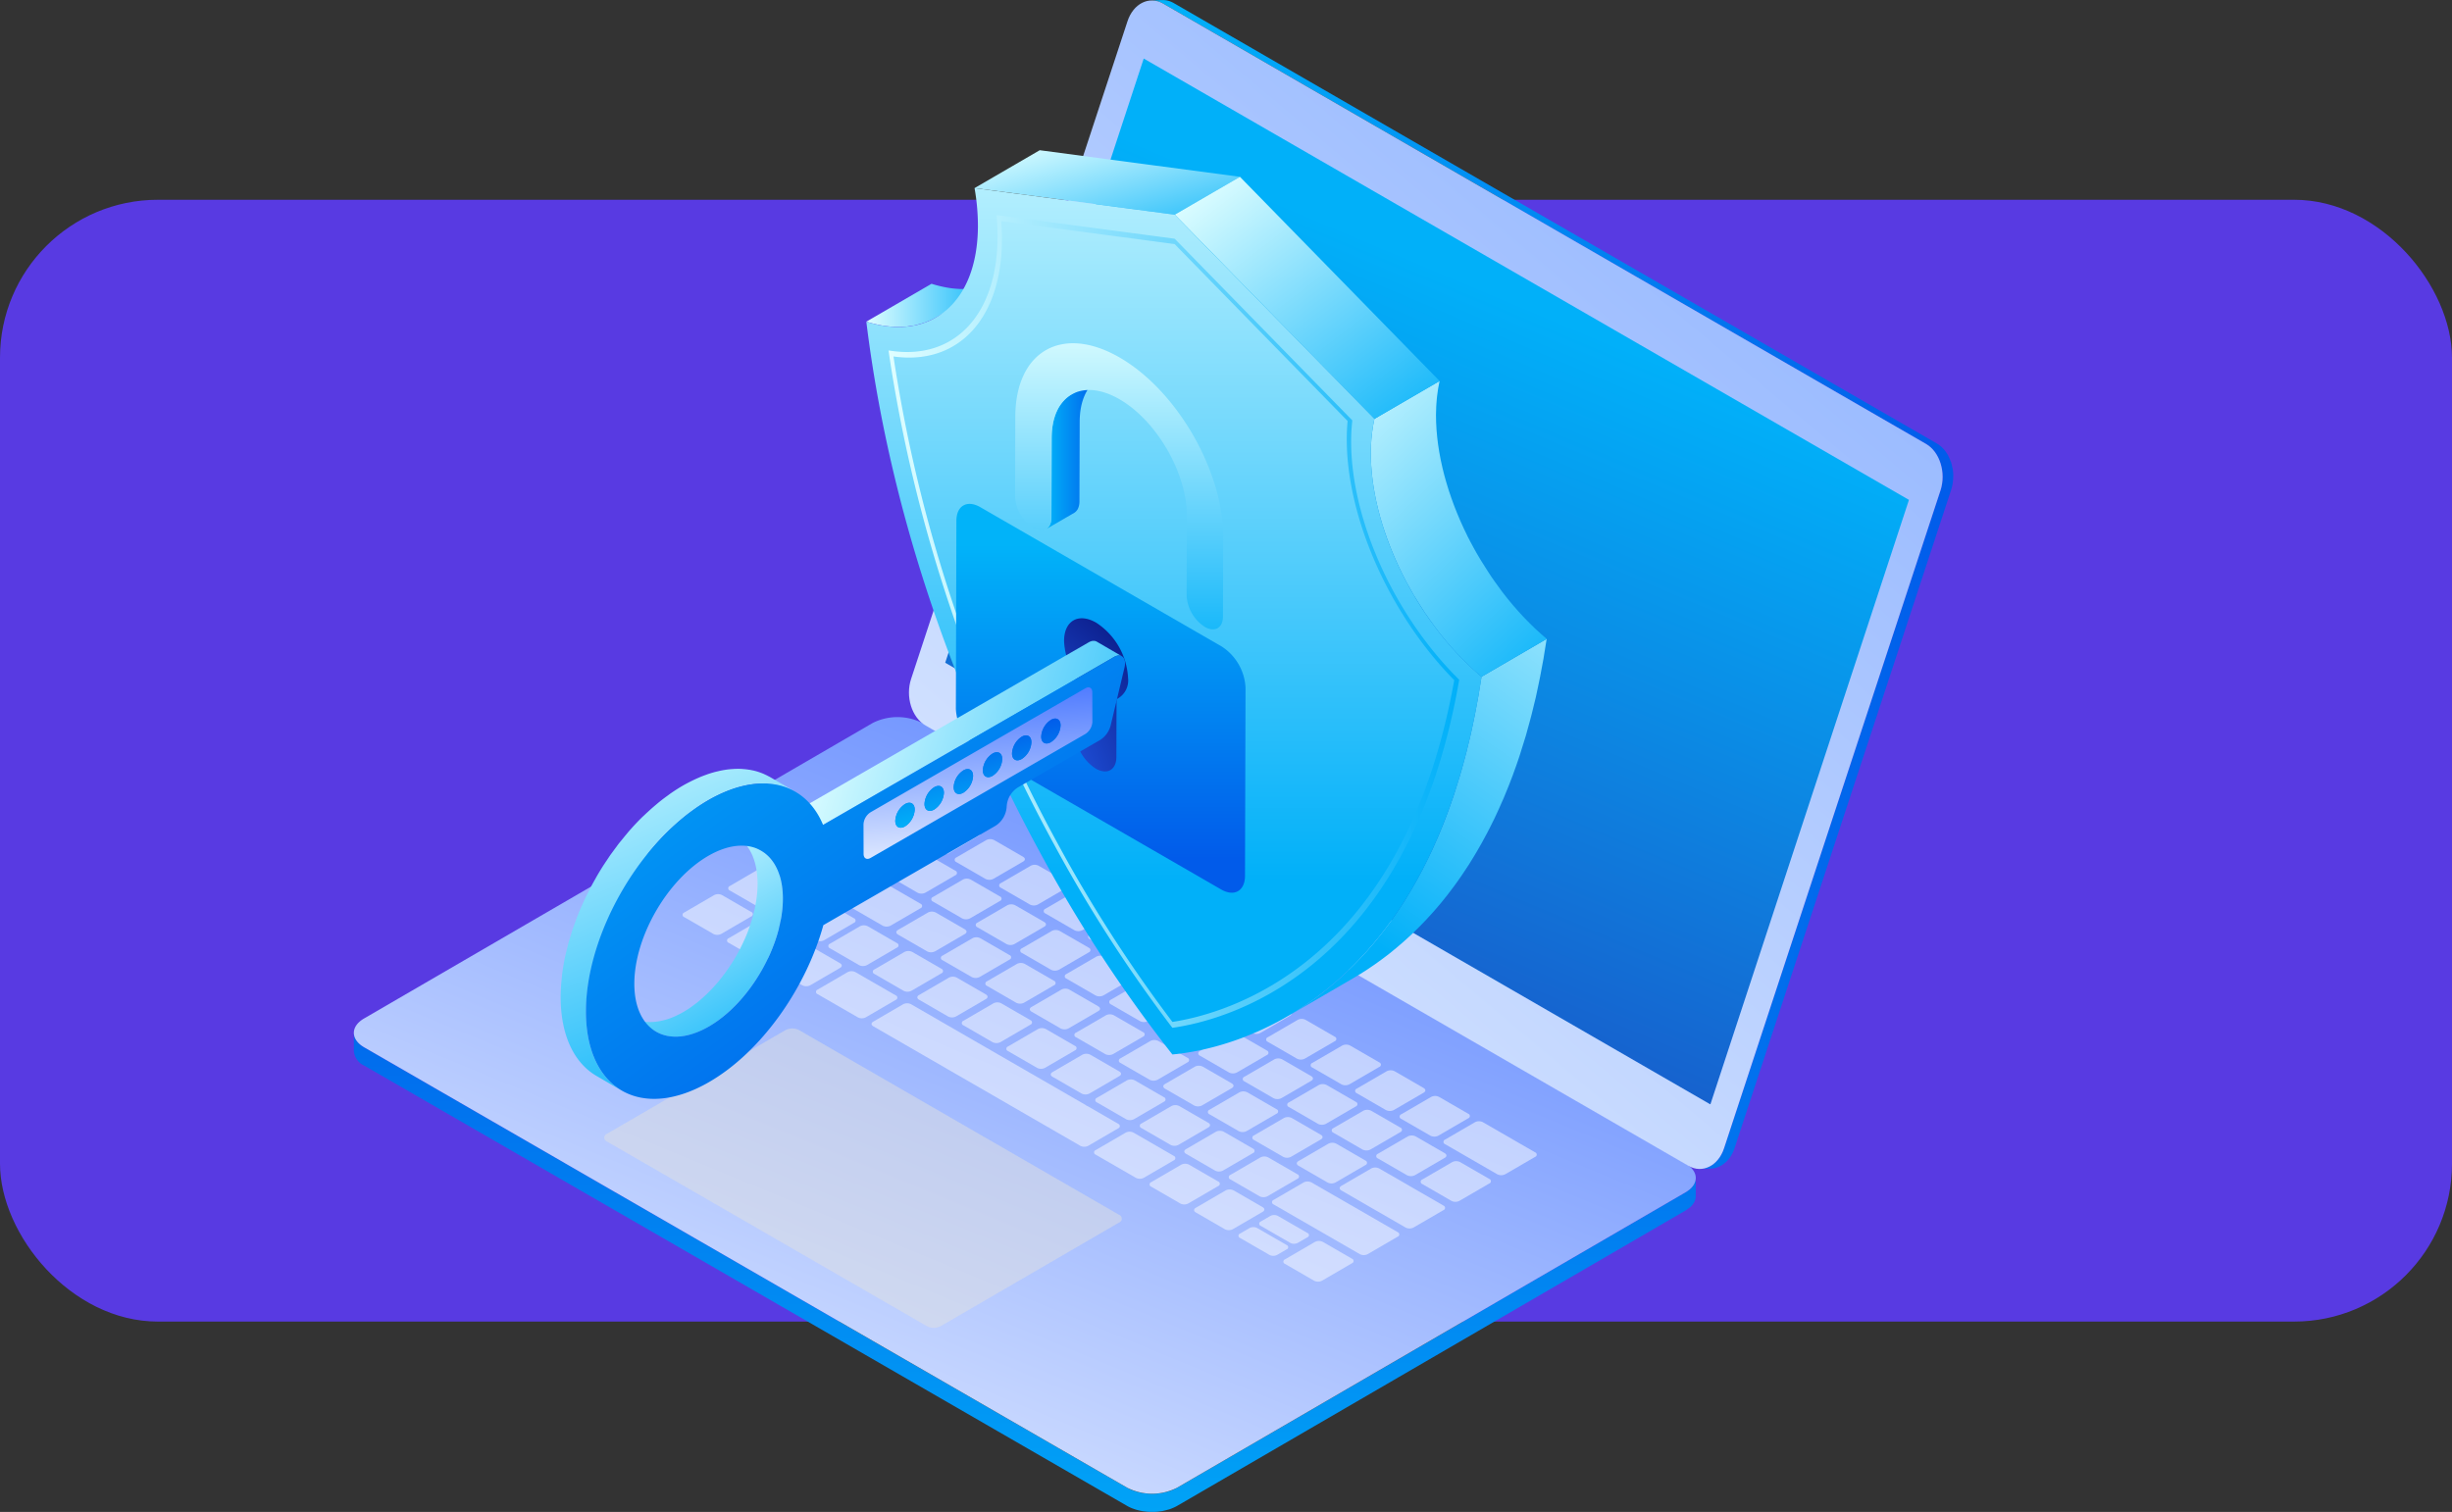 <svg xmlns="http://www.w3.org/2000/svg" xmlns:xlink="http://www.w3.org/1999/xlink" width="295" height="181.945" viewBox="0 0 295 181.945">
  <rect x="0" y="0" width="295" height="181.945" fill="#333333" stroke="none"/>
  <defs>
    <linearGradient id="linear-gradient" x1="0.407" y1="1.25" x2="0.533" y2="-0.209" gradientUnits="objectBoundingBox">
      <stop offset="0" stop-color="#01b3f9"/>
      <stop offset="1" stop-color="#015bea"/>
    </linearGradient>
    <linearGradient id="linear-gradient-2" x1="0.052" y1="1.128" x2="1.001" y2="-0.202" gradientUnits="objectBoundingBox">
      <stop offset="0" stop-color="#f6fbff"/>
      <stop offset="1" stop-color="#3d6dff"/>
    </linearGradient>
    <linearGradient id="linear-gradient-3" x1="0" y1="0.5" x2="1" y2="0.5" xlink:href="#linear-gradient"/>
    <linearGradient id="linear-gradient-4" x1="0.872" y1="0.001" x2="0.201" y2="0.9" gradientUnits="objectBoundingBox">
      <stop offset="0" stop-color="#8cb1ff"/>
      <stop offset="1" stop-color="#d7e5ff"/>
    </linearGradient>
    <linearGradient id="linear-gradient-5" x1="0.601" y1="0.237" x2="0.339" y2="0.918" gradientUnits="objectBoundingBox">
      <stop offset="0" stop-color="#01b0f9"/>
      <stop offset="1" stop-color="#1957c8"/>
    </linearGradient>
    <linearGradient id="linear-gradient-6" y1="0.5" x2="1" y2="0.5" gradientUnits="objectBoundingBox">
      <stop offset="0" stop-color="#dffeff"/>
      <stop offset="1" stop-color="#01b0f9"/>
    </linearGradient>
    <linearGradient id="linear-gradient-7" x1="0.001" y1="0.045" x2="1.261" y2="1.194" xlink:href="#linear-gradient-6"/>
    <linearGradient id="linear-gradient-8" x1="1.049" y1="-0.631" x2="0.369" y2="0.822" xlink:href="#linear-gradient-6"/>
    <linearGradient id="linear-gradient-9" x1="0.006" y1="-0.262" x2="0.825" y2="1.2" xlink:href="#linear-gradient-6"/>
    <linearGradient id="linear-gradient-10" x1="0.102" y1="0.024" x2="1.001" y2="1.099" xlink:href="#linear-gradient-6"/>
    <linearGradient id="linear-gradient-11" x1="0.5" y1="-0.2" x2="0.5" y2="0.798" xlink:href="#linear-gradient-6"/>
    <linearGradient id="linear-gradient-14" x1="0.5" y1="0.112" x2="0.5" y2="0.905" xlink:href="#linear-gradient"/>
    <radialGradient id="radial-gradient" cx="-0.495" cy="1.288" r="1.805" gradientTransform="translate(-0.697) scale(2.394 1)" gradientUnits="objectBoundingBox">
      <stop offset="0" stop-color="#419dff"/>
      <stop offset="0.526" stop-color="#1d4cd4"/>
      <stop offset="1" stop-color="#08137a"/>
    </radialGradient>
    <linearGradient id="linear-gradient-17" x1="0.5" y1="-0.013" x2="0.5" y2="1.112" xlink:href="#linear-gradient-6"/>
    <linearGradient id="linear-gradient-18" x1="0.061" y1="0.422" x2="1.377" y2="0.658" xlink:href="#linear-gradient-6"/>
    <linearGradient id="linear-gradient-19" x1="0.211" y1="-0.099" x2="0.803" y2="1.278" xlink:href="#linear-gradient-6"/>
    <linearGradient id="linear-gradient-20" x1="0.296" y1="-0.297" x2="0.705" y2="1.126" xlink:href="#linear-gradient-6"/>
    <linearGradient id="linear-gradient-21" x1="0.11" y1="0.074" x2="0.849" y2="0.81" xlink:href="#linear-gradient"/>
    <linearGradient id="linear-gradient-22" x1="0.547" y1="1.129" x2="0.456" y2="-0.087" xlink:href="#linear-gradient-2"/>
    <linearGradient id="linear-gradient-23" x1="0.597" y1="1.055" x2="-0.021" y2="-2.494" xlink:href="#linear-gradient"/>
    <linearGradient id="linear-gradient-24" x1="0.685" y1="1.563" x2="0.066" y2="-1.987" xlink:href="#linear-gradient"/>
    <linearGradient id="linear-gradient-25" x1="0.774" y1="2.07" x2="0.155" y2="-1.479" xlink:href="#linear-gradient"/>
    <linearGradient id="linear-gradient-26" x1="0.862" y1="2.576" x2="0.243" y2="-0.972" xlink:href="#linear-gradient"/>
    <linearGradient id="linear-gradient-27" x1="0.951" y1="3.084" x2="0.332" y2="-0.465" xlink:href="#linear-gradient"/>
    <linearGradient id="linear-gradient-28" x1="1.039" y1="3.592" x2="0.42" y2="0.042" xlink:href="#linear-gradient"/>
  </defs>
  <g id="Grupo_84772" data-name="Grupo 84772" transform="translate(-495 -6081.165)">
    <rect id="Imagen_23" data-name="Imagen 23" width="295" height="135" rx="19" transform="translate(495 6105.205)" fill="#583ae2"/>
    <g id="Grupo_82405" data-name="Grupo 82405" transform="translate(182.309 5962.545)">
      <g id="Grupo_82328" data-name="Grupo 82328" transform="translate(355.258 118.619)">
        <g id="Grupo_82327" data-name="Grupo 82327">
          <path id="Trazado_119506" data-name="Trazado 119506" d="M516.636,309.432c-.005.016-.008.031-.013.047a1.788,1.788,0,0,1-.2.4c-.016.023-.031.047-.047.07a2.449,2.449,0,0,1-.337.371,3.553,3.553,0,0,1-.3.221,3.191,3.191,0,0,1-.263.187l-61.169,35.548a4.626,4.626,0,0,1-.593.282l-.165.063c-.129.046-.265.083-.4.122s-.28.076-.425.106c-.169.035-.34.067-.514.089l-.127.018c-.236.025-.475.037-.714.039h-.112c-.236,0-.472-.015-.705-.04l-.105-.012a6.791,6.791,0,0,1-.683-.117c-.04-.009-.081-.019-.121-.03a5.778,5.778,0,0,1-.59-.18c-.034-.012-.069-.022-.1-.035a4.658,4.658,0,0,1-.648-.306l-91.785-52.992a2.9,2.9,0,0,1-.941-.819,1.607,1.607,0,0,1-.312-.932h0l-.006,2.191a2.125,2.125,0,0,0,1.252,1.751L448.3,348.461a4.606,4.606,0,0,0,.614.294l.034.012c.033.013.069.022.1.034.124.045.249.091.379.128.069.02.141.034.212.052l.121.03c.037.008.073.019.111.027.138.028.279.053.42.073.05.007.1.01.151.017l.105.011c.052.006.1.013.156.018q.208.017.417.022h.244c.063,0,.126,0,.189,0,.157-.005.315-.016.47-.031.018,0,.036-.005.054-.007.043,0,.083-.012.127-.018.121-.015.242-.028.361-.05.053-.01.1-.028.154-.038.145-.031.285-.067.425-.106.074-.021.153-.033.225-.056s.116-.045.174-.066.111-.04.165-.063a4.662,4.662,0,0,0,.593-.281l61.17-35.548.052-.031c.081-.048.139-.105.212-.157a3.264,3.264,0,0,0,.3-.221l.028-.02a2.432,2.432,0,0,0,.263-.283c.018-.022.029-.045.046-.068s.031-.046.047-.07.057-.077.078-.116a1.639,1.639,0,0,0,.113-.242c.005-.012.007-.025.011-.037s.008-.031.013-.046c.016-.052.034-.1.044-.156a1.414,1.414,0,0,0,.028-.244v-.037l.006-2.19A1.471,1.471,0,0,1,516.636,309.432Z" transform="translate(-355.258 -167.235)" fill="url(#linear-gradient)"/>
          <g id="Grupo_82320" data-name="Grupo 82320" transform="translate(0.006 86.299)">
            <path id="Trazado_119507" data-name="Trazado 119507" d="M515.458,294.269c1.665.962,1.669,2.52.019,3.478l-61.169,35.548a6.609,6.609,0,0,1-6,0L356.519,280.3c-1.661-.959-1.674-2.517-.02-3.478l61.17-35.548a6.623,6.623,0,0,1,6,0Z" transform="translate(-355.266 -240.558)" fill="url(#linear-gradient-2)"/>
          </g>
          <g id="Grupo_82323" data-name="Grupo 82323" transform="translate(30.137 94.8)" opacity="0.49" style="mix-blend-mode: overlay;isolation: isolate">
            <g id="Grupo_82322" data-name="Grupo 82322" style="isolation: isolate">
              <g id="Grupo_82321" data-name="Grupo 82321">
                <path id="Trazado_119508" data-name="Trazado 119508" d="M457.6,313.236l-38.481-22.217a1.81,1.81,0,0,0-1.637,0L396.023,303.49a.5.5,0,0,0,.005.948l38.481,22.217a1.8,1.8,0,0,0,1.637,0l21.459-12.47a.5.5,0,0,0-.005-.948" transform="translate(-395.687 -261.855)" fill="#e0e0e0"/>
                <path id="Trazado_119509" data-name="Trazado 119509" d="M446.123,254.1l-3.506-2.024a1.039,1.039,0,0,0-.947,0l-3.6,2.093a.291.291,0,0,0,0,.551l3.5,2.024a1.052,1.052,0,0,0,.952,0l3.6-2.093a.29.29,0,0,0,0-.549" transform="translate(-406.427 -251.962)" fill="#fff"/>
                <path id="Trazado_119510" data-name="Trazado 119510" d="M453.306,258.247l-3.5-2.024a1.045,1.045,0,0,0-.947,0l-3.6,2.093a.292.292,0,0,0,0,.552l3.506,2.024a1.052,1.052,0,0,0,.952,0l3.6-2.093a.29.29,0,0,0,0-.549" transform="translate(-408.255 -253.018)" fill="#fff"/>
                <path id="Trazado_119511" data-name="Trazado 119511" d="M460.485,262.391l-3.5-2.021a1.053,1.053,0,0,0-.952,0l-3.6,2.093a.294.294,0,0,0,0,.554l3.5,2.022a1.063,1.063,0,0,0,.956,0l3.6-2.093c.262-.152.256-.4-.007-.552" transform="translate(-410.083 -254.073)" fill="#fff"/>
                <path id="Trazado_119512" data-name="Trazado 119512" d="M467.668,266.539l-3.506-2.024a1.039,1.039,0,0,0-.947,0l-3.6,2.093a.291.291,0,0,0,0,.551l3.5,2.024a1.052,1.052,0,0,0,.952,0l3.6-2.093a.29.29,0,0,0,0-.549" transform="translate(-411.911 -255.129)" fill="#fff"/>
                <path id="Trazado_119513" data-name="Trazado 119513" d="M474.851,270.686l-3.505-2.024a1.046,1.046,0,0,0-.947,0l-3.6,2.093a.292.292,0,0,0,0,.552l3.5,2.024a1.052,1.052,0,0,0,.952,0l3.6-2.093a.29.29,0,0,0,0-.549" transform="translate(-413.74 -256.185)" fill="#fff"/>
                <path id="Trazado_119514" data-name="Trazado 119514" d="M482.03,274.83l-3.5-2.021a1.052,1.052,0,0,0-.952,0l-3.6,2.093a.294.294,0,0,0,0,.554l3.5,2.022a1.063,1.063,0,0,0,.956,0l3.6-2.093c.262-.152.256-.4-.007-.552" transform="translate(-415.568 -257.24)" fill="#fff"/>
                <path id="Trazado_119515" data-name="Trazado 119515" d="M489.213,278.978l-3.506-2.024a1.039,1.039,0,0,0-.947,0l-3.6,2.093a.291.291,0,0,0,0,.551l3.5,2.024a1.052,1.052,0,0,0,.952,0l3.6-2.093a.29.29,0,0,0,0-.549" transform="translate(-417.396 -258.295)" fill="#fff"/>
                <path id="Trazado_119516" data-name="Trazado 119516" d="M496.4,283.125l-3.506-2.024a1.046,1.046,0,0,0-.947,0l-3.6,2.093a.292.292,0,0,0,0,.552l3.5,2.024a1.053,1.053,0,0,0,.952,0l3.6-2.093a.29.29,0,0,0,0-.549" transform="translate(-419.225 -259.351)" fill="#fff"/>
                <path id="Trazado_119517" data-name="Trazado 119517" d="M503.575,287.269l-3.5-2.021a1.053,1.053,0,0,0-.952,0l-3.6,2.093a.294.294,0,0,0,0,.554l3.5,2.022a1.06,1.06,0,0,0,.956,0l3.6-2.093c.262-.152.256-.4-.007-.552" transform="translate(-421.053 -260.407)" fill="#fff"/>
                <path id="Trazado_119518" data-name="Trazado 119518" d="M510.758,291.417l-3.506-2.024a1.039,1.039,0,0,0-.947,0l-3.6,2.093a.291.291,0,0,0,0,.551l3.5,2.024a1.05,1.05,0,0,0,.952,0l3.6-2.093a.29.29,0,0,0,0-.549" transform="translate(-422.881 -261.462)" fill="#fff"/>
                <path id="Trazado_119519" data-name="Trazado 119519" d="M517.942,295.565l-3.506-2.025a1.044,1.044,0,0,0-.947,0l-3.6,2.093a.292.292,0,0,0,0,.552l3.505,2.024a1.05,1.05,0,0,0,.952,0l3.6-2.093a.289.289,0,0,0,0-.548" transform="translate(-424.71 -262.518)" fill="#fff"/>
                <path id="Trazado_119520" data-name="Trazado 119520" d="M525.12,299.708l-3.5-2.021a1.053,1.053,0,0,0-.952,0l-3.6,2.093a.293.293,0,0,0,0,.554l3.5,2.022a1.06,1.06,0,0,0,.956,0l3.6-2.093c.262-.152.256-.4-.007-.552" transform="translate(-426.538 -263.573)" fill="#fff"/>
                <path id="Trazado_119521" data-name="Trazado 119521" d="M532.3,303.856l-3.506-2.024a1.039,1.039,0,0,0-.947,0l-3.6,2.093a.291.291,0,0,0,0,.551l3.506,2.024a1.048,1.048,0,0,0,.951,0l3.6-2.093a.29.29,0,0,0,0-.549" transform="translate(-428.366 -264.629)" fill="#fff"/>
                <path id="Trazado_119522" data-name="Trazado 119522" d="M542.147,309.539l-6.277-3.624a1.045,1.045,0,0,0-.948,0l-3.6,2.093a.292.292,0,0,0,0,.552l6.278,3.624a1.051,1.051,0,0,0,.951,0l3.6-2.093a.29.29,0,0,0,0-.549" transform="translate(-430.167 -265.668)" fill="#fff"/>
                <path id="Trazado_119523" data-name="Trazado 119523" d="M535.7,314.38l-3.506-2.024a1.044,1.044,0,0,0-.947,0l-3.6,2.093a.292.292,0,0,0,0,.552l3.505,2.024a1.052,1.052,0,0,0,.952,0l3.6-2.093a.29.29,0,0,0,0-.549" transform="translate(-429.232 -267.308)" fill="#fff"/>
                <path id="Trazado_119524" data-name="Trazado 119524" d="M528.522,310.233l-3.5-2.022a1.052,1.052,0,0,0-.952,0l-3.6,2.093a.294.294,0,0,0,0,.554l3.5,2.021a1.06,1.06,0,0,0,.956,0l3.6-2.093c.262-.151.256-.4-.007-.551" transform="translate(-427.404 -266.253)" fill="#fff"/>
                <path id="Trazado_119525" data-name="Trazado 119525" d="M521.344,306.089l-3.506-2.024a1.039,1.039,0,0,0-.947,0l-3.6,2.093a.291.291,0,0,0,0,.551l3.505,2.024a1.052,1.052,0,0,0,.952,0l3.6-2.093a.29.29,0,0,0,0-.549" transform="translate(-425.576 -265.197)" fill="#fff"/>
                <path id="Trazado_119526" data-name="Trazado 119526" d="M514.16,301.941l-3.506-2.024a1.044,1.044,0,0,0-.947,0l-3.6,2.093a.292.292,0,0,0,0,.552l3.5,2.024a1.052,1.052,0,0,0,.952,0l3.6-2.093a.29.29,0,0,0,0-.549" transform="translate(-423.747 -264.142)" fill="#fff"/>
                <path id="Trazado_119527" data-name="Trazado 119527" d="M506.977,297.794l-3.5-2.022a1.053,1.053,0,0,0-.952,0l-3.6,2.093a.294.294,0,0,0,0,.554l3.5,2.021a1.059,1.059,0,0,0,.956,0l3.6-2.093c.262-.151.256-.4-.007-.551" transform="translate(-421.919 -263.086)" fill="#fff"/>
                <path id="Trazado_119528" data-name="Trazado 119528" d="M499.8,293.65l-3.506-2.024a1.041,1.041,0,0,0-.947,0l-3.6,2.093a.291.291,0,0,0,0,.551l3.5,2.024a1.052,1.052,0,0,0,.952,0l3.6-2.093a.29.29,0,0,0,0-.549" transform="translate(-420.091 -262.031)" fill="#fff"/>
                <path id="Trazado_119529" data-name="Trazado 119529" d="M492.615,289.5l-3.506-2.024a1.044,1.044,0,0,0-.947,0l-3.6,2.093a.292.292,0,0,0,0,.552l3.505,2.024a1.053,1.053,0,0,0,.952,0l3.6-2.093a.29.29,0,0,0,0-.549" transform="translate(-418.263 -260.975)" fill="#fff"/>
                <path id="Trazado_119530" data-name="Trazado 119530" d="M485.432,285.355l-3.5-2.022a1.052,1.052,0,0,0-.952,0l-3.6,2.093a.294.294,0,0,0,0,.554l3.5,2.021a1.051,1.051,0,0,0,.956,0l3.6-2.093c.262-.151.26-.4-.007-.551" transform="translate(-416.434 -259.919)" fill="#fff"/>
                <path id="Trazado_119531" data-name="Trazado 119531" d="M478.253,281.211l-3.505-2.024a1.041,1.041,0,0,0-.947,0l-3.6,2.093a.291.291,0,0,0,0,.551l3.5,2.024a1.053,1.053,0,0,0,.952,0l3.6-2.093a.29.29,0,0,0,0-.549" transform="translate(-414.606 -258.864)" fill="#fff"/>
                <path id="Trazado_119532" data-name="Trazado 119532" d="M471.07,277.063l-3.506-2.024a1.041,1.041,0,0,0-.947,0l-3.6,2.093a.292.292,0,0,0,0,.552l3.5,2.024a1.052,1.052,0,0,0,.952,0l3.6-2.093a.29.29,0,0,0,0-.549" transform="translate(-412.778 -257.808)" fill="#fff"/>
                <path id="Trazado_119533" data-name="Trazado 119533" d="M463.887,272.916l-3.5-2.022a1.052,1.052,0,0,0-.952,0l-3.6,2.093a.293.293,0,0,0,0,.554l3.5,2.021a1.051,1.051,0,0,0,.956,0l3.6-2.093c.262-.151.26-.4-.007-.551" transform="translate(-410.95 -256.753)" fill="#fff"/>
                <path id="Trazado_119534" data-name="Trazado 119534" d="M456.708,268.772l-3.5-2.024a1.041,1.041,0,0,0-.947,0l-3.6,2.093a.291.291,0,0,0,0,.551l3.506,2.024a1.053,1.053,0,0,0,.952,0l3.6-2.093a.29.29,0,0,0,0-.549" transform="translate(-409.121 -255.697)" fill="#fff"/>
                <path id="Trazado_119535" data-name="Trazado 119535" d="M449.525,264.624l-3.506-2.024a1.039,1.039,0,0,0-.947,0l-3.6,2.093a.291.291,0,0,0,0,.551l3.5,2.024a1.05,1.05,0,0,0,.952,0l3.6-2.093a.29.29,0,0,0,0-.549" transform="translate(-407.293 -254.641)" fill="#fff"/>
                <path id="Trazado_119536" data-name="Trazado 119536" d="M441.505,259.994l-6.277-3.624a1.041,1.041,0,0,0-.947,0l-3.6,2.093a.291.291,0,0,0,0,.551l6.277,3.624a1.052,1.052,0,0,0,.952,0l3.6-2.093a.29.29,0,0,0,0-.549" transform="translate(-404.545 -253.055)" fill="#fff"/>
                <path id="Trazado_119537" data-name="Trazado 119537" d="M435.561,265.137l-7.735-4.466a1.039,1.039,0,0,0-.947,0l-3.6,2.093a.291.291,0,0,0,0,.551l7.735,4.466a1.042,1.042,0,0,0,.951,0l3.6-2.093a.29.29,0,0,0,0-.549" transform="translate(-402.661 -254.15)" fill="#fff"/>
                <path id="Trazado_119538" data-name="Trazado 119538" d="M526.858,317.848l-7.73-4.464a1.043,1.043,0,0,0-.952,0l-3.6,2.093c-.266.154-.265.4,0,.554l7.73,4.463a1.041,1.041,0,0,0,.952,0l3.6-2.093a.289.289,0,0,0,0-.548" transform="translate(-425.903 -267.569)" fill="#fff"/>
                <path id="Trazado_119539" data-name="Trazado 119539" d="M443.892,269.947l-3.506-2.024a1.039,1.039,0,0,0-.947,0l-3.6,2.093a.291.291,0,0,0,0,.552l3.506,2.024a1.044,1.044,0,0,0,.951,0l3.6-2.093a.29.29,0,0,0,0-.549" transform="translate(-405.858 -255.996)" fill="#fff"/>
                <path id="Trazado_119540" data-name="Trazado 119540" d="M451.07,274.091l-3.5-2.021a1.041,1.041,0,0,0-.952,0l-3.6,2.093c-.266.154-.265.4,0,.554l3.5,2.022a1.053,1.053,0,0,0,.956,0l3.6-2.093c.261-.151.255-.4-.008-.551" transform="translate(-407.686 -257.051)" fill="#fff"/>
                <path id="Trazado_119541" data-name="Trazado 119541" d="M458.253,278.239l-3.5-2.024a1.041,1.041,0,0,0-.947,0l-3.6,2.092a.291.291,0,0,0,0,.552l3.506,2.024a1.04,1.04,0,0,0,.951,0l3.6-2.093a.289.289,0,0,0,0-.548" transform="translate(-409.514 -258.107)" fill="#fff"/>
                <path id="Trazado_119542" data-name="Trazado 119542" d="M465.437,282.386l-3.506-2.024a1.044,1.044,0,0,0-.947,0l-3.6,2.093a.291.291,0,0,0,0,.552l3.506,2.024a1.044,1.044,0,0,0,.951,0l3.6-2.093a.29.29,0,0,0,0-.549" transform="translate(-411.343 -259.163)" fill="#fff"/>
                <path id="Trazado_119543" data-name="Trazado 119543" d="M472.615,286.53l-3.5-2.021a1.041,1.041,0,0,0-.952,0l-3.6,2.093c-.266.154-.265.4,0,.554l3.5,2.022a1.055,1.055,0,0,0,.956,0l3.6-2.093c.261-.152.255-.4-.008-.552" transform="translate(-413.171 -260.218)" fill="#fff"/>
                <path id="Trazado_119544" data-name="Trazado 119544" d="M479.8,290.678l-3.5-2.024a1.041,1.041,0,0,0-.947,0l-3.6,2.093a.291.291,0,0,0,0,.551l3.506,2.024a1.041,1.041,0,0,0,.952,0l3.6-2.092a.29.29,0,0,0,0-.549" transform="translate(-414.999 -261.274)" fill="#fff"/>
                <path id="Trazado_119545" data-name="Trazado 119545" d="M486.982,294.825l-3.506-2.024a1.044,1.044,0,0,0-.947,0l-3.6,2.093a.291.291,0,0,0,0,.552l3.506,2.024a1.044,1.044,0,0,0,.951,0l3.6-2.093a.29.29,0,0,0,0-.549" transform="translate(-416.828 -262.33)" fill="#fff"/>
                <path id="Trazado_119546" data-name="Trazado 119546" d="M494.16,298.969l-3.5-2.021a1.046,1.046,0,0,0-.952,0l-3.6,2.093c-.266.154-.265.4,0,.554l3.5,2.021a1.05,1.05,0,0,0,.956,0l3.6-2.092c.261-.152.255-.4-.008-.552" transform="translate(-418.656 -263.385)" fill="#fff"/>
                <path id="Trazado_119547" data-name="Trazado 119547" d="M501.343,303.117l-3.5-2.024a1.041,1.041,0,0,0-.947,0l-3.6,2.093a.291.291,0,0,0,0,.551l3.506,2.024a1.041,1.041,0,0,0,.952,0l3.6-2.092a.29.29,0,0,0,0-.549" transform="translate(-420.484 -264.441)" fill="#fff"/>
                <path id="Trazado_119548" data-name="Trazado 119548" d="M508.523,307.262l-3.5-2.022a1.046,1.046,0,0,0-.947,0l-3.6,2.093a.291.291,0,0,0,0,.552l3.5,2.021a1.044,1.044,0,0,0,.956,0l3.6-2.093c.262-.152.26-.4-.007-.551" transform="translate(-422.313 -265.497)" fill="#fff"/>
                <path id="Trazado_119549" data-name="Trazado 119549" d="M515.705,311.408l-3.5-2.021a1.039,1.039,0,0,0-.951,0l-3.6,2.093c-.266.154-.265.4,0,.554l3.5,2.022a1.046,1.046,0,0,0,.952,0l3.6-2.093a.29.29,0,0,0,0-.549" transform="translate(-424.141 -266.552)" fill="#fff"/>
                <path id="Trazado_119550" data-name="Trazado 119550" d="M430.811,270.948l-6.7-3.866-.877-.506-2.795-1.613a1.041,1.041,0,0,0-.947,0l-3.606,2.1a.29.29,0,0,0,0,.549l2.8,1.614.877.506,6.7,3.866a1.044,1.044,0,0,0,.947,0l3.606-2.1a.29.29,0,0,0,0-.549" transform="translate(-400.781 -255.243)" fill="#fff"/>
                <path id="Trazado_119551" data-name="Trazado 119551" d="M518.577,321.62l-6.7-3.866-.871-.5-2.8-1.614a1.039,1.039,0,0,0-.947,0l-3.606,2.1a.29.29,0,0,0,0,.549l2.795,1.614.872.5,6.7,3.866a1.04,1.04,0,0,0,.947,0l3.606-2.1a.29.29,0,0,0,0-.549" transform="translate(-423.125 -268.143)" fill="#fff"/>
                <path id="Trazado_119552" data-name="Trazado 119552" d="M440.1,276.31l-3.506-2.024a1.039,1.039,0,0,0-.947,0l-3.606,2.1a.29.29,0,0,0,0,.549l3.5,2.024a1.041,1.041,0,0,0,.947,0l3.606-2.1a.289.289,0,0,0,0-.548" transform="translate(-404.892 -257.616)" fill="#fff"/>
                <path id="Trazado_119553" data-name="Trazado 119553" d="M447.281,280.457l-3.505-2.024a1.041,1.041,0,0,0-.947,0l-3.606,2.1a.29.29,0,0,0,0,.549l3.5,2.024a1.046,1.046,0,0,0,.947,0l3.606-2.1a.29.29,0,0,0,0-.549" transform="translate(-406.721 -258.672)" fill="#fff"/>
                <path id="Trazado_119554" data-name="Trazado 119554" d="M454.459,284.6l-3.5-2.021a1.041,1.041,0,0,0-.952,0l-3.606,2.1c-.261.151-.26.4.007.551l3.5,2.022a1.051,1.051,0,0,0,.951,0l3.606-2.1c.262-.151.256-.4-.007-.551" transform="translate(-408.548 -259.727)" fill="#fff"/>
                <path id="Trazado_119555" data-name="Trazado 119555" d="M461.643,288.749l-3.506-2.024a1.039,1.039,0,0,0-.947,0l-3.606,2.1a.29.29,0,0,0,0,.549l3.5,2.024a1.041,1.041,0,0,0,.947,0l3.606-2.1a.29.29,0,0,0,0-.549" transform="translate(-410.377 -260.783)" fill="#fff"/>
                <path id="Trazado_119556" data-name="Trazado 119556" d="M468.826,292.9l-3.5-2.024a1.046,1.046,0,0,0-.947,0l-3.606,2.1a.29.29,0,0,0,0,.549l3.5,2.024a1.045,1.045,0,0,0,.947,0l3.606-2.1a.29.29,0,0,0,0-.549" transform="translate(-412.206 -261.839)" fill="#fff"/>
                <path id="Trazado_119557" data-name="Trazado 119557" d="M476,297.04l-3.5-2.021a1.046,1.046,0,0,0-.952,0l-3.606,2.1c-.261.151-.26.4.008.551l3.5,2.021a1.049,1.049,0,0,0,.951,0l3.606-2.1c.262-.152.256-.4-.007-.552" transform="translate(-414.033 -262.894)" fill="#fff"/>
                <path id="Trazado_119558" data-name="Trazado 119558" d="M483.188,301.188l-3.506-2.024a1.039,1.039,0,0,0-.947,0l-3.606,2.1a.29.29,0,0,0,0,.549l3.506,2.024a1.039,1.039,0,0,0,.947,0l3.606-2.1a.29.29,0,0,0,0-.549" transform="translate(-415.862 -263.95)" fill="#fff"/>
                <path id="Trazado_119559" data-name="Trazado 119559" d="M490.367,305.333l-3.5-2.022a1.044,1.044,0,0,0-.947,0l-3.606,2.1a.29.29,0,0,0,0,.549l3.5,2.021a1.046,1.046,0,0,0,.952,0l3.606-2.1c.261-.152.259-.4-.008-.551" transform="translate(-417.691 -265.006)" fill="#fff"/>
                <path id="Trazado_119560" data-name="Trazado 119560" d="M497.549,309.479l-3.5-2.021a1.041,1.041,0,0,0-.952,0l-3.606,2.1c-.261.151-.259.4.007.551l3.5,2.022a1.044,1.044,0,0,0,.947,0l3.606-2.1a.29.29,0,0,0,0-.549" transform="translate(-419.518 -266.06)" fill="#fff"/>
                <path id="Trazado_119561" data-name="Trazado 119561" d="M504.733,313.627l-3.506-2.024a1.039,1.039,0,0,0-.947,0l-3.606,2.1a.29.29,0,0,0,0,.549l3.506,2.024a1.039,1.039,0,0,0,.947,0l3.606-2.1a.29.29,0,0,0,0-.549" transform="translate(-421.347 -267.116)" fill="#fff"/>
                <path id="Trazado_119562" data-name="Trazado 119562" d="M416.565,271.276l-3.5-2.024a1.041,1.041,0,0,0-.947,0l-3.606,2.1a.289.289,0,0,0,0,.548l3.506,2.025a1.044,1.044,0,0,0,.947,0l3.606-2.1a.29.29,0,0,0,0-.549" transform="translate(-398.901 -256.335)" fill="#fff"/>
                <path id="Trazado_119563" data-name="Trazado 119563" d="M423.749,275.424l-3.506-2.024a1.039,1.039,0,0,0-.947,0l-3.606,2.1a.29.29,0,0,0,0,.549l3.506,2.024a1.039,1.039,0,0,0,.947,0l3.606-2.1a.29.29,0,0,0,0-.549" transform="translate(-400.73 -257.391)" fill="#fff"/>
                <path id="Trazado_119564" data-name="Trazado 119564" d="M430.927,279.568l-3.5-2.022a1.05,1.05,0,0,0-.952,0l-3.606,2.1c-.261.152-.255.4.008.552l3.5,2.021a1.052,1.052,0,0,0,.952,0l3.606-2.1c.261-.151.255-.4-.008-.551" transform="translate(-402.558 -258.446)" fill="#fff"/>
                <path id="Trazado_119565" data-name="Trazado 119565" d="M439.443,284.485l-4.838-2.794a1.041,1.041,0,0,0-.947,0l-3.606,2.1a.29.29,0,0,0,0,.549l4.839,2.793a1.041,1.041,0,0,0,.947,0l3.606-2.1a.289.289,0,0,0,0-.548" transform="translate(-404.386 -259.501)" fill="#fff"/>
                <path id="Trazado_119566" data-name="Trazado 119566" d="M507.186,323.1l-3.552-2.05a1,1,0,0,0-.9,0l-1.159.674a.276.276,0,0,0,0,.522l3.551,2.05a1,1,0,0,0,.9,0l1.16-.673a.276.276,0,0,0,0-.523" transform="translate(-422.597 -269.524)" fill="#fff"/>
                <path id="Trazado_119567" data-name="Trazado 119567" d="M503.841,325.048,500.29,323a1,1,0,0,0-.906,0l-1.155.671a.276.276,0,0,0,0,.522l3.551,2.051a1,1,0,0,0,.9,0l1.155-.671a.277.277,0,0,0,0-.525" transform="translate(-421.746 -270.019)" fill="#fff"/>
                <path id="Trazado_119568" data-name="Trazado 119568" d="M513.536,327.263l-3.5-2.024a1.041,1.041,0,0,0-.947,0l-3.606,2.1a.29.29,0,0,0,0,.549l3.5,2.024a1.041,1.041,0,0,0,.947,0l3.606-2.1a.289.289,0,0,0,0-.548" transform="translate(-423.588 -270.588)" fill="#fff"/>
                <path id="Trazado_119569" data-name="Trazado 119569" d="M499.133,318.946l-3.5-2.021a1.05,1.05,0,0,0-.952,0l-3.606,2.1c-.261.152-.255.4.007.552l3.5,2.021a1.049,1.049,0,0,0,.951,0l3.606-2.1c.262-.151.256-.4-.007-.551" transform="translate(-419.922 -268.471)" fill="#fff"/>
                <path id="Trazado_119570" data-name="Trazado 119570" d="M491.954,314.8l-3.505-2.024a1.041,1.041,0,0,0-.947,0l-3.606,2.1a.289.289,0,0,0,0,.548l3.5,2.024a1.041,1.041,0,0,0,.947,0l3.606-2.1a.29.29,0,0,0,0-.549" transform="translate(-418.094 -267.415)" fill="#fff"/>
                <path id="Trazado_119571" data-name="Trazado 119571" d="M484.317,310.393l-4.834-2.791a1.039,1.039,0,0,0-.947,0l-3.606,2.1a.29.29,0,0,0,0,.549l4.833,2.791a1.041,1.041,0,0,0,.947,0l3.606-2.1a.29.29,0,0,0,0-.549" transform="translate(-415.811 -266.098)" fill="#fff"/>
                <path id="Trazado_119572" data-name="Trazado 119572" d="M468.492,301.255l-3.671-2.12-.13-.048a.726.726,0,0,0-.143-.109l-1.245-.719-3.833-2.213-1.522-.878-3.833-2.213-1.518-.876-3.837-2.216-5.184-2.993a1.046,1.046,0,0,0-.952,0l-3.606,2.1c-.261.152-.26.4.007.552l5.184,2.993,3.837,2.215,1.518.876,3.833,2.213,1.522.879,3.832,2.213,1.246.719a1.084,1.084,0,0,0,.189.083l.083.075,3.671,2.12a1.046,1.046,0,0,0,.947,0l3.606-2.1a.29.29,0,0,0,0-.549" transform="translate(-406.669 -260.819)" fill="#fff"/>
              </g>
            </g>
          </g>
          <path id="Trazado_119573" data-name="Trazado 119573" d="M580.448,182.1c0-.021,0-.042,0-.064,0-.1-.006-.206-.013-.308-.009-.133-.023-.264-.042-.394l0-.017c-.021-.14-.06-.273-.091-.408s-.045-.246-.08-.363l-.008-.028,0-.008c-.008-.028-.017-.056-.026-.083-.023-.07-.06-.131-.086-.2a4.99,4.99,0,0,0-.23-.531c-.014-.027-.022-.057-.037-.083-.059-.108-.121-.212-.188-.313-.033-.049-.069-.1-.1-.144l-.026-.037-.037-.052c-.05-.065-.1-.128-.155-.19s-.1-.107-.145-.158-.093-.093-.142-.137h0c-.046-.043-.094-.084-.142-.124s-.093-.075-.141-.11-.095-.068-.143-.1-.1-.061-.145-.09l-.009-.005L486.666,125.16q-.069-.04-.139-.076c-.05-.025-.1-.048-.15-.071l-.055-.022-.032-.013-.066-.028c-.053-.019-.106-.037-.159-.053l-.1-.028-.03-.007-.03-.008c-.059-.014-.119-.026-.177-.035-.041-.007-.081-.011-.122-.016l-.037,0-.03,0q-.1-.009-.208-.009l-.111,0-1.286.054a2.5,2.5,0,0,1,.35.01l.037.005a2.417,2.417,0,0,1,.329.058l.029.007a2.654,2.654,0,0,1,.329.109l.033.013a2.865,2.865,0,0,1,.344.168l91.785,52.993a3.278,3.278,0,0,1,.582.429h0a3.838,3.838,0,0,1,.479.537l.026.037a4.445,4.445,0,0,1,.327.541,4.987,4.987,0,0,1,.228.529c.037.1.083.186.113.285l0,.007c.04.129.061.265.091.4s.069.265.089.4a5.511,5.511,0,0,1,.059.784c0,.013,0,.025,0,.037a5.32,5.32,0,0,1-.061.8l0,.016a5.182,5.182,0,0,1-.194.81l-26.032,79.138a4.681,4.681,0,0,1-.214.537l-.005.013a4.375,4.375,0,0,1-.255.46l-.024.037a3.889,3.889,0,0,1-.278.373l-.043.051a3.406,3.406,0,0,1-.307.309c-.072.064-.148.118-.224.174-.056.041-.11.086-.167.124-.082.052-.168.092-.253.136-.056.028-.11.062-.167.086a2.786,2.786,0,0,1-.3.1c-.049.014-.1.036-.147.047a2.543,2.543,0,0,1-.456.062l1.285-.054a2.531,2.531,0,0,0,.456-.062c.051-.012.1-.034.151-.048a2.6,2.6,0,0,0,.291-.1c.057-.025.113-.059.169-.088.084-.043.169-.083.25-.134.058-.037.112-.083.168-.125.075-.055.151-.109.223-.172.01-.008.02-.014.029-.022q.123-.112.238-.239c.014-.016.027-.033.04-.048l.043-.05c.031-.037.063-.073.094-.112.048-.063.1-.129.142-.2.014-.021.028-.043.042-.065l.024-.037c.018-.028.037-.055.054-.083.035-.059.07-.119.1-.181s.063-.121.093-.183l.006-.013.005-.011c.025-.051.048-.1.071-.156s.05-.122.073-.183.045-.124.066-.187l0-.011,26.032-79.138c.019-.06.038-.119.055-.18s.036-.128.051-.193.031-.131.045-.2.027-.136.037-.2l.005-.034,0-.018c.008-.053.016-.106.023-.16.009-.076.017-.151.023-.227s.011-.162.014-.244c0-.055,0-.11,0-.166Z" transform="translate(-388.015 -124.786)" fill="url(#linear-gradient-3)"/>
          <path id="Trazado_119574" data-name="Trazado 119574" d="M567.219,178.225c1.665.961,2.443,3.47,1.738,5.61l-26.031,79.138c-.7,2.14-2.62,3.094-4.285,2.133l-91.785-52.993c-1.665-.961-2.443-3.47-1.739-5.61l26.032-79.138c.7-2.14,2.62-3.094,4.285-2.133Z" transform="translate(-378.068 -124.804)" fill="url(#linear-gradient-4)"/>
          <g id="Grupo_82326" data-name="Grupo 82326" transform="translate(71.151 7.046)">
            <g id="Grupo_82325" data-name="Grupo 82325" style="isolation: isolate">
              <g id="Grupo_82324" data-name="Grupo 82324">
                <path id="Trazado_119575" data-name="Trazado 119575" d="M566.657,187.349l-92.065-53.111-23.884,72.709,92.025,53.131.046-.023,23.877-72.706" transform="translate(-450.708 -134.238)" fill="url(#linear-gradient-5)"/>
              </g>
            </g>
          </g>
        </g>
      </g>
      <g id="Grupo_82339" data-name="Grupo 82339" transform="translate(380.142 136.698)">
        <g id="Grupo_82330" data-name="Grupo 82330" transform="translate(36.778 0)">
          <g id="Grupo_82329" data-name="Grupo 82329">
            <path id="Trazado_119576" data-name="Trazado 119576" d="M446.384,174.46l7.841-4.557a8.339,8.339,0,0,1-.8.4c-.085.037-.173.07-.26.105-.171.069-.347.132-.523.19-.253.083-.514.152-.778.212-.116.027-.227.06-.345.082-.148.028-.3.045-.455.066-.189.026-.376.054-.569.069-.111.009-.224.011-.335.016-.227.01-.457.015-.691.01-.1,0-.2,0-.3-.01-.308-.015-.619-.039-.936-.08l-.055-.006c-.34-.045-.687-.111-1.036-.186l-.219-.048c-.361-.085-.727-.181-1.1-.3h0l-7.842,4.557.188.058q.354.107.7.194c.071.018.14.031.21.047l.217.048c.1.021.2.046.293.065q.369.072.73.12h.014l.057.006c.236.031.47.056.7.072.079.005.156,0,.234.007.1.005.2.008.3.01s.189.01.282.01c.139,0,.273-.013.41-.019.111-.005.224-.007.334-.016.045,0,.092,0,.136-.007.148-.013.289-.042.434-.063s.306-.038.455-.066c.033-.006.067-.008.1-.014.085-.017.163-.048.246-.068.265-.06.525-.129.777-.212.055-.018.115-.027.169-.046.121-.042.237-.1.356-.144.086-.035.173-.067.258-.105A8.267,8.267,0,0,0,446.384,174.46Z" transform="translate(-437.979 -154.351)" fill="url(#linear-gradient-6)"/>
            <path id="Trazado_119577" data-name="Trazado 119577" d="M463.285,149.04l-7.841,4.557,24.088,3.2,7.841-4.557Z" transform="translate(-442.425 -149.04)" fill="url(#linear-gradient-7)"/>
            <path id="Trazado_119578" data-name="Trazado 119578" d="M536.355,232.474c.125-.629.244-1.271.359-1.919.019-.113.042-.22.062-.333l0-.028q.192-1.113.365-2.262l-7.841,4.557q-.172,1.151-.365,2.262c-.022.124-.046.242-.068.365-.114.648-.233,1.288-.358,1.916-.052.264-.109.519-.163.779-.1.478-.2.954-.3,1.421-.059.262-.122.517-.182.775-.117.5-.236.988-.359,1.471q-.1.408-.212.81c-.123.462-.248.917-.377,1.367-.07.246-.14.493-.212.735-.211.712-.427,1.412-.651,2.093l-.031.1c-.237.714-.482,1.407-.733,2.089q-.192.523-.389,1.034c-.051.132-.1.267-.153.4q-.294.747-.6,1.468c-.043.1-.088.2-.132.3q-.244.568-.494,1.12c-.072.157-.144.312-.215.466-.13.281-.263.558-.4.832s-.257.525-.388.783q-.173.346-.35.685-.2.379-.4.748c-.119.221-.239.441-.36.657-.136.242-.273.481-.411.718-.122.211-.245.421-.369.627-.139.233-.281.461-.422.688-.125.2-.25.4-.376.6-.139.216-.28.427-.42.638-.129.194-.258.389-.388.579-.142.207-.285.409-.429.611-.13.185-.262.37-.394.551-.145.2-.291.391-.438.585-.133.175-.265.352-.4.523-.148.189-.3.373-.444.557-.135.167-.269.335-.4.5-.15.18-.3.356-.453.532-.135.157-.27.316-.405.47-.153.173-.307.341-.461.509-.136.149-.272.3-.408.445-.155.164-.311.323-.466.483-.136.14-.272.282-.409.42-.157.157-.315.309-.473.461-.136.132-.273.267-.409.4-.159.15-.318.293-.476.438-.136.124-.271.25-.408.371-.161.143-.323.28-.485.418-.134.116-.268.234-.4.347-.162.135-.324.264-.486.4-.135.109-.269.22-.4.326-.163.128-.327.251-.49.375-.132.1-.265.205-.4.3-.168.124-.335.242-.5.362-.127.091-.255.185-.382.274-.177.125-.355.242-.531.361-.116.078-.233.159-.349.236-.2.135-.409.262-.611.391-.088.055-.176.113-.263.167q-.437.271-.87.522l7.842-4.557q.433-.252.869-.522c.087-.054.175-.112.263-.167.2-.128.407-.256.611-.391.116-.076.233-.157.349-.236.177-.119.354-.236.532-.361.127-.089.254-.183.382-.274.168-.12.335-.239.5-.363.133-.1.265-.2.4-.3.163-.124.326-.247.489-.375.134-.106.269-.217.4-.326.162-.131.323-.26.486-.4.135-.113.271-.232.405-.348.16-.137.321-.274.481-.415.137-.122.274-.25.412-.375.157-.145.315-.286.473-.435.136-.129.273-.263.41-.4.157-.153.314-.3.472-.461.137-.137.273-.28.41-.421.155-.16.309-.318.464-.482.137-.146.274-.3.411-.449.153-.167.3-.332.457-.5.137-.154.273-.315.409-.473.151-.175.3-.349.45-.529.136-.164.271-.333.407-.5.148-.183.3-.367.443-.555.134-.172.267-.349.4-.525.146-.192.292-.385.437-.583.133-.182.265-.368.4-.554.142-.2.286-.4.426-.608s.261-.387.391-.582.279-.42.417-.635c.044-.069.089-.133.133-.2.082-.13.162-.267.244-.4.141-.227.282-.455.422-.687.124-.206.246-.417.368-.628.138-.236.275-.474.411-.716.122-.217.242-.438.362-.659q.2-.369.4-.746.177-.34.351-.687c.13-.258.259-.517.387-.78.055-.116.113-.225.168-.341.077-.162.152-.329.228-.493s.143-.307.214-.463c.168-.367.332-.742.495-1.12.043-.1.089-.2.132-.3q.305-.719.6-1.465c.052-.131.1-.267.154-.4.1-.27.209-.537.312-.813.027-.071.051-.148.077-.219.25-.682.5-1.375.732-2.089.01-.033.021-.068.032-.1.224-.681.44-1.381.651-2.092.026-.089.056-.173.082-.263.045-.154.086-.317.13-.473q.192-.675.377-1.37c.072-.267.142-.534.211-.805.123-.485.242-.977.359-1.474.043-.182.089-.356.131-.54.017-.076.033-.157.05-.233.105-.467.205-.944.3-1.422C536.247,232.992,536.3,232.737,536.355,232.474Z" transform="translate(-455.291 -169.124)" fill="url(#linear-gradient-8)"/>
            <path id="Trazado_119579" data-name="Trazado 119579" d="M539.249,216.16c-.051-.048-.1-.094-.152-.142q-.618-.587-1.214-1.214c-.054-.057-.109-.113-.163-.171q-.586-.623-1.148-1.281l-.16-.187q-.546-.646-1.067-1.322c-.076-.1-.151-.2-.227-.3-.25-.329-.491-.667-.731-1.006-.153-.215-.307-.428-.455-.646s-.279-.424-.418-.637q-.462-.7-.9-1.425c-.16-.268-.321-.535-.476-.807-.119-.209-.238-.42-.353-.632-.265-.484-.526-.969-.772-1.461l0-.008q-.436-.877-.827-1.768l-.04-.092q-.367-.841-.692-1.691l-.067-.177q-.307-.817-.575-1.638c-.023-.071-.045-.142-.069-.212q-.258-.812-.475-1.624c-.02-.075-.04-.149-.059-.224q-.21-.811-.377-1.618c-.014-.072-.029-.142-.043-.213q-.161-.813-.276-1.618l-.027-.188q-.111-.822-.171-1.631c0-.047-.008-.094-.011-.141-.039-.578-.06-1.151-.059-1.717,0-.33.011-.654.027-.974,0-.094.011-.186.017-.28q.021-.34.054-.672c.01-.106.021-.212.033-.317.025-.215.054-.428.086-.639.015-.1.028-.2.044-.3.051-.3.107-.6.171-.889l-7.841,4.557c-.059.262-.111.527-.158.8-.005.03-.008.061-.013.092-.016.1-.029.2-.044.3-.022.147-.047.291-.066.441-.008.065-.013.133-.02.2-.013.105-.023.211-.033.318s-.022.193-.031.292c-.01.125-.016.253-.023.38-.006.092-.013.184-.017.277,0,.047-.007.092-.008.139-.011.26-.018.524-.019.791v.046q0,.381.01.767.012.409.038.823c0,.042.007.084.01.127s.007.094.011.141c.013.186.027.373.045.561q.039.419.093.84c.01.077.022.154.033.23l.027.188c.02.145.039.288.062.433q.068.436.151.874c.019.1.042.207.063.311.014.071.028.142.043.213.025.121.047.241.073.362q.1.453.212.906c.029.116.062.233.092.35.019.075.04.15.06.225.029.111.057.223.087.335.084.3.174.608.266.911.039.126.081.252.122.378q.033.106.068.212c.033.1.063.2.1.3q.148.439.306.878c.056.154.115.307.174.461.022.06.044.119.067.179s.051.137.078.206q.162.417.335.833c.09.217.183.434.278.65.014.031.027.063.041.095l.032.075q.188.425.386.848t.406.841l.006.012,0,.005q.263.528.541,1.05c.073.136.153.27.227.406q.174.318.354.632c.085.15.165.3.253.452.071.121.151.235.223.355q.434.723.9,1.427c.087.133.165.272.254.4.052.078.109.153.162.23.15.219.3.433.458.649.142.2.279.4.424.6.1.136.2.268.306.4.075.1.15.2.226.3s.14.187.212.279q.332.422.673.832c.06.072.122.141.182.212l.16.188c.1.121.206.244.311.363q.332.379.673.745c.054.058.109.114.162.171l.165.172c.122.129.244.259.367.385q.361.369.732.724l.113.105c.051.048.1.1.154.143.161.151.321.3.485.451q.38.342.768.669l.062.052,7.841-4.557C540.118,216.959,539.681,216.565,539.249,216.16Z" transform="translate(-458.709 -158.526)" fill="url(#linear-gradient-9)"/>
            <path id="Trazado_119580" data-name="Trazado 119580" d="M487.759,157.889l7.841-4.557,24.023,24.577-7.841,4.557Z" transform="translate(-450.652 -150.133)" fill="url(#linear-gradient-10)"/>
          </g>
          <path id="Trazado_119581" data-name="Trazado 119581" d="M475.086,158.353l24.023,24.577a18.841,18.841,0,0,0-.432,4.067c-.027,9.317,5.638,20.518,13.316,26.963-6.056,40.454-31.506,44.951-37.194,45.452a168.616,168.616,0,0,1-15.921-24.306c-7.772-14.265-17.562-36.735-20.9-63.878,7.69,2.428,13.4-2.206,13.426-11.524a26.34,26.34,0,0,0-.407-4.551Z" transform="translate(-437.979 -150.596)" fill="url(#linear-gradient-11)"/>
          <path id="Trazado_119582" data-name="Trazado 119582" d="M475.713,256.6a168.648,168.648,0,0,1-13.785-21.432,177.052,177.052,0,0,1-19.769-58.644c7.787,1.093,13.023-4.537,13.05-14.072,0-.721-.028-1.471-.086-2.226L475.984,163l20.808,21.288c-.062.686-.1,1.4-.1,2.119-.028,9.535,5.16,21.183,12.927,29.07-6.089,34.207-27.3,40.118-33.907,41.128m.272-94.251-21.423-2.845.018.244c.072.816.106,1.622.1,2.4-.026,9.37-5.216,14.862-12.909,13.675l-.208-.03.036.271A178.166,178.166,0,0,0,461.54,235.36a168.919,168.919,0,0,0,14.034,21.772l.138.181.143-.019c6.5-.949,28.205-6.765,34.324-41.636l.042-.225-.207-.209c-7.679-7.688-12.821-19.145-12.794-28.515a22.685,22.685,0,0,1,.117-2.274l.019-.223L476.082,162.45l-.1-.1" transform="translate(-438.892 -151.704)" fill="url(#linear-gradient-6)"/>
        </g>
        <g id="Grupo_82332" data-name="Grupo 82332" transform="translate(47.549 21.271)">
          <path id="Trazado_119583" data-name="Trazado 119583" d="M495.426,222.008q0-.069-.007-.139c0-.046-.007-.092-.011-.139s-.01-.093-.016-.14-.013-.1-.02-.144v-.007c-.007-.045-.015-.092-.024-.137s-.019-.1-.03-.15-.023-.1-.035-.15-.026-.1-.04-.152-.022-.079-.034-.119l0-.009-.007-.024c-.016-.049-.031-.1-.048-.148s-.034-.1-.051-.145-.034-.094-.053-.141-.036-.092-.056-.139-.03-.071-.046-.106l0-.008-.01-.022c-.021-.046-.042-.092-.063-.139s-.048-.1-.073-.151-.058-.115-.089-.171-.067-.122-.1-.182l-.018-.032-.021-.038q-.1-.172-.212-.338c-.059-.087-.119-.174-.181-.258h0c-.041-.057-.083-.113-.127-.167l-.11-.137-.111-.129c-.037-.042-.074-.083-.111-.124l-.022-.023-.009-.009c-.028-.031-.057-.061-.086-.09l-.121-.12-.126-.117c-.042-.038-.085-.075-.127-.111l-.065-.053-.014-.011-.048-.04c-.042-.034-.083-.065-.126-.1s-.083-.06-.124-.089l-.121-.081c-.04-.025-.08-.05-.121-.074l-.028-.016-29.053-16.774-.092-.051-.118-.061-.117-.054c-.039-.017-.077-.034-.115-.049l-.116-.044-.022-.007-.007,0-.086-.028c-.04-.012-.079-.023-.119-.033s-.079-.019-.118-.026-.084-.015-.125-.021l-.084-.008-.013,0-.031,0c-.045,0-.09,0-.134,0s-.1,0-.149.007-.111.013-.165.024H461.9a1.614,1.614,0,0,0-.192.053,1.394,1.394,0,0,0-.232.107l-7.841,4.557a1.414,1.414,0,0,1,.423-.16h0a1.669,1.669,0,0,1,.484-.025h.013a2.346,2.346,0,0,1,.531.116l.009,0a3.36,3.36,0,0,1,.579.267l29.053,16.774a4.413,4.413,0,0,1,.57.4l.014.012a5.567,5.567,0,0,1,.525.49l.009.01a6.7,6.7,0,0,1,.9,1.215l.018.031a7.147,7.147,0,0,1,.336.666l0,.01a6.325,6.325,0,0,1,.259.7l0,.01a5.47,5.47,0,0,1,.163.707v0a4.366,4.366,0,0,1,.056.7l-.064,22.647a3.243,3.243,0,0,1-.059.617l0,.017a2.286,2.286,0,0,1-.163.505l0,.008a1.7,1.7,0,0,1-.215.333c-.027.033-.051.068-.08.1a1.4,1.4,0,0,1-.312.257h0l7.841-4.557a1.412,1.412,0,0,0,.313-.258c.028-.031.054-.066.08-.1a1.58,1.58,0,0,0,.1-.128,1.82,1.82,0,0,0,.108-.2l0-.009,0-.008c.022-.047.042-.1.061-.145s.035-.1.05-.151.027-.1.038-.146c0-.02.008-.042.013-.063l0-.017c0-.02.008-.04.012-.06.007-.045.015-.09.02-.137s.01-.091.015-.138.006-.089.008-.135,0-.092,0-.139v-.008l.064-22.647C495.427,222.094,495.427,222.051,495.426,222.008Z" transform="translate(-452.735 -183.29)" fill="url(#linear-gradient-3)"/>
          <path id="Trazado_119584" data-name="Trazado 119584" d="M484.424,223.305a6.292,6.292,0,0,1,2.855,4.944l-.064,22.647c-.005,1.818-1.292,2.551-2.874,1.638l-29.054-16.773a6.3,6.3,0,0,1-2.859-4.948l.064-22.647c.005-1.817,1.292-2.551,2.879-1.635Z" transform="translate(-452.428 -184.846)" fill="url(#linear-gradient-14)"/>
          <path id="Trazado_119585" data-name="Trazado 119585" d="M473.751,225.13a8.463,8.463,0,0,1,3.839,6.643,2.528,2.528,0,0,1-1.384,2.572l-.02,6.938c0,1.568-1.114,2.2-2.484,1.41a5.43,5.43,0,0,1-2.464-4.268l.019-6.938a7.99,7.99,0,0,1-1.365-4.159C469.9,224.891,471.629,223.906,473.751,225.13Z" transform="translate(-456.874 -189.548)" fill="url(#radial-gradient)"/>
          <g id="Grupo_82331" data-name="Grupo 82331" transform="translate(7.122)">
            <path id="Trazado_119586" data-name="Trazado 119586" d="M471.193,189.345c.007-.032.013-.065.019-.1q.074-.351.175-.675c.013-.04.026-.08.039-.12a5.949,5.949,0,0,1,.229-.584c.008-.019.015-.039.024-.057a5.171,5.171,0,0,1,.327-.592c.017-.026.036-.049.054-.075a4.33,4.33,0,0,1,.312-.411c.041-.048.083-.093.125-.138a3.934,3.934,0,0,1,.306-.3c.044-.039.086-.078.132-.114a3.905,3.905,0,0,1,.47-.328l-3.372,1.96a3.824,3.824,0,0,0-.471.327c-.045.037-.088.076-.132.114a4.193,4.193,0,0,0-.3.3c-.043.045-.085.09-.125.138a4.448,4.448,0,0,0-.312.411c-.017.026-.037.049-.054.075l-.013.018a4.976,4.976,0,0,0-.307.557l-.007.017c-.009.019-.016.04-.025.059-.057.125-.113.252-.163.385-.024.064-.043.133-.066.2-.013.04-.027.079-.039.119s-.025.072-.036.11c-.04.134-.075.273-.108.414-.011.049-.019.1-.03.15-.007.033-.013.065-.019.1-.01.051-.022.1-.031.151-.022.127-.041.256-.057.388-.01.072-.016.146-.023.219,0,.026-.006.051-.008.078s-.007.062-.01.094c-.01.125-.018.252-.023.382s-.009.259-.01.391v.024l-.027,9.574a2.494,2.494,0,0,1-.045.47l0,.013a1.743,1.743,0,0,1-.123.385l0,.007a1.352,1.352,0,0,1-.164.254c-.02.025-.04.051-.061.075a1.068,1.068,0,0,1-.239.2l3.372-1.96a1.072,1.072,0,0,0,.239-.2c.022-.023.04-.05.06-.075a1.138,1.138,0,0,0,.079-.1,1.3,1.3,0,0,0,.082-.149l0-.007,0-.006c.016-.036.032-.072.047-.111s.026-.075.038-.115.02-.074.029-.112c0-.016.007-.032.01-.048l0-.013c0-.016.007-.031.01-.046.006-.034.011-.069.016-.1s.007-.069.01-.105.005-.069.007-.1,0-.07,0-.106v-.007l.028-9.574c0-.308.016-.6.042-.89,0-.026.005-.051.007-.078Q471.122,189.709,471.193,189.345Z" transform="translate(-463.258 -179.684)" fill="url(#linear-gradient-3)"/>
            <path id="Trazado_119587" data-name="Trazado 119587" d="M491.643,200.316q-.009-.3-.028-.6c-.006-.092-.015-.186-.022-.28,0-.039-.006-.079-.01-.118-.005-.069-.01-.139-.016-.208q-.029-.3-.068-.611t-.089-.627l0-.024-.005-.028c-.03-.193-.063-.385-.1-.579-.04-.216-.085-.434-.132-.651-.018-.079-.038-.159-.056-.239-.01-.046-.021-.092-.032-.137-.022-.093-.042-.186-.065-.279-.054-.221-.113-.442-.174-.663-.046-.165-.095-.33-.145-.495-.008-.029-.016-.058-.025-.087s-.015-.052-.023-.079c-.066-.215-.135-.432-.207-.647s-.145-.426-.223-.639c-.014-.041-.031-.082-.046-.123s-.025-.066-.037-.1c-.048-.13-.1-.259-.146-.389-.079-.2-.161-.406-.244-.608-.062-.149-.127-.3-.191-.445l-.031-.073-.035-.081q-.134-.3-.276-.606c-.1-.221-.211-.442-.32-.661-.017-.034-.036-.068-.053-.1s-.045-.086-.066-.129c-.089-.174-.177-.348-.269-.52-.116-.218-.241-.431-.362-.646-.061-.108-.12-.218-.183-.326-.025-.042-.047-.086-.072-.129-.109-.186-.23-.364-.343-.547-.167-.27-.331-.541-.506-.806-.028-.042-.052-.086-.08-.127q-.375-.561-.773-1.1c-.008-.01-.013-.019-.02-.029l0,0q-.274-.371-.558-.732-.225-.285-.455-.563l-.016-.02-.01-.013q-.238-.286-.482-.565t-.487-.539l-.077-.081c-.028-.03-.056-.058-.083-.087-.116-.124-.233-.248-.351-.368q-.262-.266-.527-.522c-.053-.051-.107-.1-.16-.148l-.124-.116c-.089-.082-.177-.166-.265-.247q-.275-.248-.555-.485c-.08-.067-.161-.131-.241-.2l-.126-.1c-.063-.051-.125-.1-.189-.154q-.271-.215-.547-.417c-.131-.1-.264-.189-.4-.282l-.075-.054-.071-.05q-.263-.181-.529-.35t-.527-.323c-.04-.025-.081-.048-.122-.072q-.2-.115-.4-.221c-.051-.028-.1-.052-.151-.079l-.2-.1-.156-.081c-.085-.042-.168-.08-.253-.119l-.18-.085-.072-.034q-.25-.112-.5-.212h0l-.025-.009q-.239-.1-.476-.18l-.068-.022-.183-.06c-.083-.027-.167-.057-.249-.081-.044-.013-.086-.023-.129-.036-.075-.022-.148-.042-.222-.061-.055-.015-.111-.032-.166-.045s-.119-.026-.18-.04-.147-.034-.22-.048l-.112-.025c-.07-.013-.139-.022-.209-.034s-.168-.03-.252-.042l-.086-.014c-.072-.01-.141-.014-.211-.022-.09-.01-.18-.02-.27-.028l-.076-.007c-.061,0-.12,0-.181-.006-.107-.005-.215-.01-.321-.01l-.086,0c-.046,0-.09.005-.136.006-.133,0-.265.009-.4.019-.039,0-.079,0-.118.005s-.057.01-.087.013c-.2.02-.391.048-.581.084-.018,0-.037,0-.054.008l-.01,0a6.366,6.366,0,0,0-.795.219c-.023.007-.048.011-.071.019l-.055.022c-.113.041-.223.088-.332.136-.053.022-.107.043-.159.067-.16.075-.317.156-.469.245l-3.372,1.96c.152-.089.309-.169.468-.244.052-.025.107-.045.16-.068.11-.048.219-.094.332-.136.042-.015.085-.028.127-.042a6.341,6.341,0,0,1,.795-.218l.064-.011c.19-.037.384-.063.581-.084l.2-.018c.13-.01.262-.016.4-.019.074,0,.148,0,.224,0,.105,0,.212.005.319.01.086,0,.172.007.259.014s.178.017.268.027.2.022.3.036c.083.013.168.028.253.042.107.019.213.037.321.06.073.015.147.032.221.049.114.026.23.054.344.085.074.019.148.04.222.061.125.037.252.076.379.118.061.019.121.038.183.06q.272.093.546.2l.022.008c.189.076.381.16.573.247.059.027.119.056.178.084q.206.1.412.2c.067.034.133.069.2.1.182.1.364.194.548.3.421.244.838.51,1.249.795l.075.053c.383.268.76.553,1.132.853l.125.1q.54.443,1.063.929l.123.115q.53.5,1.04,1.039l.082.086q.541.579,1.057,1.2l.016.02q.522.632,1.015,1.3l.024.034c.293.4.576.809.85,1.224.175.265.339.536.506.807.139.224.282.447.415.675.063.108.122.218.184.327.217.385.43.772.63,1.165.022.042.045.086.067.128.241.479.47.963.683,1.451l.031.072q.312.718.582,1.444c.013.033.025.065.037.1q.274.742.5,1.49c.009.028.016.057.025.084q.215.719.384,1.438c.01.046.021.092.032.137.113.492.209.982.288,1.469l.005.029c.078.493.136.983.177,1.469,0,.039.007.079.01.118.038.487.06.969.058,1.445l-.028,9.574a2.485,2.485,0,0,1-.044.47l0,.013a1.752,1.752,0,0,1-.124.386l0,.006a1.3,1.3,0,0,1-.165.254c-.02.025-.039.051-.06.075a1.068,1.068,0,0,1-.239.2l3.372-1.96a1.069,1.069,0,0,0,.239-.2c.022-.023.041-.049.061-.075a1.24,1.24,0,0,0,.078-.1,1.428,1.428,0,0,0,.083-.15l0-.007,0-.007c.016-.036.032-.072.046-.111s.027-.075.038-.115.021-.073.029-.112c0-.016.007-.032.01-.048l0-.013c0-.016.007-.03.009-.045.006-.034.011-.069.016-.1s.008-.07.011-.106,0-.068.006-.1,0-.07,0-.106v-.006l.027-9.574C491.652,200.691,491.649,200.5,491.643,200.316Z" transform="translate(-463.238 -177.575)" fill="url(#linear-gradient-3)"/>
            <path id="Trazado_119588" data-name="Trazado 119588" d="M474.557,181.915c6.9,3.981,12.488,13.664,12.466,21.592l-.028,9.574c0,1.387-.985,1.946-2.192,1.249a4.8,4.8,0,0,1-2.182-3.775l.028-9.574c.014-5.154-3.621-11.45-8.106-14.04s-8.144-.5-8.159,4.65l-.027,9.574c0,1.387-.985,1.946-2.192,1.249a4.8,4.8,0,0,1-2.182-3.775l.027-9.573C462.031,181.137,467.661,177.934,474.557,181.915Z" transform="translate(-461.982 -178.244)" fill="url(#linear-gradient-17)"/>
          </g>
        </g>
        <g id="Grupo_82337" data-name="Grupo 82337" transform="translate(0 59.033)">
          <path id="Trazado_119589" data-name="Trazado 119589" d="M465.249,230.056a1.066,1.066,0,0,1,.218-.047l.019,0a.822.822,0,0,1,.212.011l.011,0a.651.651,0,0,1,.189.072l-3.044-1.769-.007,0a.555.555,0,0,0-.067-.033.6.6,0,0,0-.07-.025c-.015,0-.031-.007-.045-.01l-.011,0-.017,0c-.026,0-.053-.007-.08-.01s-.058,0-.088,0l-.027,0-.019,0c-.017,0-.034,0-.052.005-.038.006-.077.014-.117.025-.016,0-.033.012-.048.017l-.047.016c-.021.007-.041.013-.062.021a1.664,1.664,0,0,0-.186.093l-35,20.206,3.044,1.769,35-20.206a1.512,1.512,0,0,1,.247-.114Z" transform="translate(-398.383 -228.234)" fill="url(#linear-gradient-18)"/>
          <path id="Trazado_119590" data-name="Trazado 119590" d="M418.258,267.249c-.008-2.814-1.006-4.8-2.612-5.729l-3.044-1.769c1.606.933,2.6,2.915,2.612,5.729,0,.324-.015.654-.04.985-.008.105-.021.21-.031.316q-.031.319-.078.64c-.034.236-.077.473-.122.711-.031.163-.059.325-.1.489s-.074.3-.113.458c-.054.212-.108.425-.17.637-.036.123-.075.246-.113.369q-.113.358-.24.715c-.035.1-.069.2-.107.3-.123.329-.253.657-.4.982-.017.038-.036.076-.053.114-.128.291-.265.578-.406.864l-.137.271q-.208.4-.434.8c-.03.052-.058.107-.088.159q-.271.465-.564.917c-.057.086-.116.171-.173.257q-.216.324-.444.64c-.082.114-.165.227-.25.338-.131.175-.267.347-.4.517-.114.142-.23.284-.347.423s-.228.261-.344.39q-.291.324-.593.631c-.125.127-.25.256-.378.378-.1.1-.2.189-.3.28-.166.152-.335.3-.5.441-.1.085-.2.171-.3.253-.185.147-.372.286-.561.423-.089.065-.178.133-.268.2-.28.192-.564.375-.851.54s-.549.3-.818.425l-.209.1c-.26.116-.518.222-.772.309l-.051.016c-.22.073-.434.129-.648.18-.122.03-.244.055-.364.078q-.242.046-.476.073c-.089.01-.179.021-.267.027-.2.013-.391.017-.581.011-.041,0-.083,0-.124,0a5,5,0,0,1-.661-.083c-.054-.01-.107-.025-.16-.037a4.407,4.407,0,0,1-.49-.142c-.051-.018-.1-.034-.151-.053a4.281,4.281,0,0,1-.587-.28L403,283.3l.049.028a4.261,4.261,0,0,0,.45.221c.028.012.059.019.087.031.05.019.1.036.151.053.078.028.154.06.235.084s.17.039.256.059c.053.012.105.026.159.037.03.006.057.015.088.02a4.9,4.9,0,0,0,.54.063h.033c.04,0,.083,0,.124,0,.144,0,.288.01.436,0,.047,0,.1-.01.145-.014.088-.006.177-.016.267-.027s.168-.012.255-.025c.072-.011.148-.034.221-.047.12-.023.241-.048.364-.078.068-.016.133-.024.2-.043.148-.04.3-.087.447-.138l.051-.016c.183-.063.367-.131.553-.209.072-.03.145-.068.218-.1s.139-.063.21-.1c.27-.127.542-.265.818-.425s.57-.347.85-.54c.091-.063.18-.131.27-.2.189-.136.376-.276.561-.423.1-.082.2-.167.3-.253q.255-.214.5-.441c.1-.092.2-.185.3-.28.061-.058.124-.112.184-.172s.128-.139.194-.206q.3-.307.593-.632c.061-.069.127-.131.188-.2s.1-.126.155-.188c.118-.139.233-.281.347-.423.074-.092.151-.179.224-.273s.119-.163.18-.243c.085-.113.168-.225.25-.339.055-.076.113-.149.168-.227.095-.135.184-.275.276-.412.057-.086.116-.171.173-.258.022-.035.047-.069.069-.1q.239-.375.464-.759c.01-.017.019-.036.03-.054.031-.054.06-.108.09-.162.1-.179.2-.358.3-.54.046-.086.087-.173.131-.259s.092-.18.138-.271.08-.154.118-.233c.1-.209.2-.42.288-.631.017-.039.036-.076.053-.115l.015-.032q.173-.4.328-.8c.019-.048.034-.1.052-.145.037-.1.071-.2.107-.3.048-.135.1-.269.145-.4.034-.1.063-.206.095-.31.039-.124.078-.247.113-.37.022-.078.049-.154.071-.232.037-.135.065-.27.1-.4.038-.153.078-.306.113-.458.012-.054.028-.108.039-.162.023-.11.035-.218.056-.327.046-.238.088-.475.122-.71.01-.066.025-.133.034-.2.019-.148.029-.294.043-.442.01-.105.023-.21.031-.315C418.243,267.9,418.259,267.573,418.258,267.249Z" transform="translate(-391.519 -236.258)" fill="url(#linear-gradient-19)"/>
          <path id="Trazado_119591" data-name="Trazado 119591" d="M416.708,251.576c.058.031.118.059.176.092L413.84,249.9l-.081-.046c-.031-.017-.064-.03-.1-.047q-.267-.145-.547-.267c-.034-.016-.066-.035-.1-.05s-.057-.019-.086-.03a7.146,7.146,0,0,0-.677-.239l-.019-.006h0c-.24-.07-.487-.124-.738-.171-.03-.005-.057-.015-.087-.02s-.079-.007-.118-.013q-.329-.053-.669-.078c-.036,0-.069-.01-.1-.013h-.036c-.278-.016-.563-.018-.851-.007-.028,0-.055,0-.083,0s-.075.009-.113.011c-.324.018-.651.046-.987.1h0c-.218.034-.438.075-.66.122-.071.015-.143.035-.215.052-.139.032-.278.063-.419.1l-.04.012c-.262.072-.526.153-.792.244-.05.017-.1.038-.151.056-.218.078-.436.16-.657.249-.028.012-.054.02-.082.031-.052.022-.106.05-.158.072q-.353.151-.712.324c-.088.042-.176.085-.265.13-.311.157-.622.321-.938.5-.474.274-.942.575-1.405.893-.15.1-.3.216-.446.324-.312.224-.621.454-.927.7-.169.135-.335.277-.5.417q-.422.354-.834.729c-.167.153-.333.306-.5.464-.1.1-.206.186-.306.285q-.415.409-.818.839h0q-.4.429-.792.877c-.087.1-.168.206-.253.308-.195.23-.385.464-.575.7-.122.152-.251.3-.371.452-.1.13-.195.267-.294.4q-.209.277-.413.56c-.092.127-.189.249-.278.377-.156.221-.3.45-.452.675-.1.143-.194.284-.287.429-.038.059-.079.116-.117.174q-.395.617-.765,1.252c-.016.028-.031.057-.048.086-.051.087-.1.177-.147.264-.169.3-.34.6-.5.9-.075.14-.142.284-.215.426s-.151.3-.226.444c-.064.13-.133.258-.2.388-.165.343-.32.689-.474,1.035-.029.066-.06.129-.089.195-.008.019-.017.037-.025.054q-.286.661-.543,1.327c-.031.08-.056.16-.086.239-.06.162-.116.324-.174.485-.081.224-.166.447-.241.671-.057.171-.1.341-.157.512-.064.2-.127.406-.186.609-.037.128-.082.256-.117.383-.062.224-.108.446-.164.669-.064.253-.13.5-.186.757-.02.089-.047.179-.066.268-.088.412-.162.823-.228,1.232-.014.085-.025.168-.039.253-.028.186-.06.372-.083.557-.032.245-.048.487-.072.73-.016.174-.038.347-.051.52-.041.548-.067,1.092-.066,1.629.013,4.645,1.659,7.917,4.311,9.458l3.044,1.77c-2.651-1.541-4.3-4.814-4.311-9.459,0-.536.025-1.08.066-1.628.013-.172.034-.347.051-.52.043-.427.09-.856.157-1.287.013-.083.024-.167.037-.25.081-.5.183-1,.294-1.5.056-.251.122-.5.186-.755.088-.35.178-.7.28-1.051.06-.2.123-.408.186-.611.125-.394.256-.788.4-1.181.058-.163.114-.324.174-.487.2-.542.42-1.083.653-1.62.029-.066.062-.132.091-.2.211-.476.435-.95.669-1.419.074-.149.15-.3.226-.446q.344-.67.716-1.325c.05-.087.1-.175.146-.262.3-.512.608-1.016.93-1.512.093-.145.191-.285.286-.428q.358-.534.731-1.053.2-.283.413-.56c.217-.288.44-.57.664-.85.19-.236.381-.472.576-.7.342-.4.687-.8,1.045-1.185h0c.366-.391.744-.76,1.125-1.125q.246-.236.5-.464.411-.376.833-.729c.168-.141.335-.282.5-.417.3-.243.614-.473.926-.7.149-.107.3-.221.446-.324.463-.318.931-.619,1.405-.893.315-.182.627-.347.937-.5.089-.045.177-.087.265-.13q.359-.173.711-.324c.08-.034.161-.071.241-.1.22-.09.438-.171.654-.248.051-.019.1-.04.154-.057q.4-.136.792-.243c.154-.043.306-.078.459-.114.072-.016.144-.037.215-.052q.335-.072.664-.122c.335-.051.663-.081.987-.1.066,0,.131-.008.2-.01.288-.01.573-.009.851.007.048,0,.094.009.141.013q.34.026.669.078l.2.034c.25.047.5.1.738.171l.022.007a7.115,7.115,0,0,1,.677.239c.063.025.125.053.187.08Q416.44,251.43,416.708,251.576Z" transform="translate(-388.64 -233.496)" fill="url(#linear-gradient-20)"/>
          <path id="Trazado_119592" data-name="Trazado 119592" d="M456.251,230.79c.9-.52,1.544.118,1.269,1.263l-1.657,6.929a2.947,2.947,0,0,1-1.261,1.785l-9.935,5.736a2.919,2.919,0,0,0-1.324,2.293,2.919,2.919,0,0,1-1.324,2.294l-20.732,11.97c-2.1,7.6-7.469,15.258-13.755,18.887-8.141,4.7-14.781.911-14.808-8.438s6.571-20.781,14.712-25.481c6.286-3.629,11.682-2.189,13.817,2.969Zm-48.739,44.468c4.926-2.844,8.921-9.769,8.906-15.429s-4.037-7.957-8.964-5.114-8.926,9.772-8.909,15.432,4.037,7.957,8.967,5.11" transform="translate(-389.68 -228.838)" fill="url(#linear-gradient-21)"/>
          <g id="Grupo_82336" data-name="Grupo 82336" transform="translate(36.437 5.606)">
            <g id="Grupo_82335" data-name="Grupo 82335" style="isolation: isolate">
              <g id="Grupo_82334" data-name="Grupo 82334">
                <path id="Trazado_119593" data-name="Trazado 119593" d="M442.515,252.485c-.641.37-1.168.075-1.17-.667a2.568,2.568,0,0,1,1.163-2.015c.646-.373,1.173-.078,1.176.665a2.567,2.567,0,0,1-1.168,2.017m3.515-2.029c-.646.373-1.168.075-1.17-.667a2.558,2.558,0,0,1,1.163-2.015c.641-.37,1.169-.075,1.171.667a2.57,2.57,0,0,1-1.164,2.015m3.51-2.027c-.646.373-1.169.075-1.171-.667a2.561,2.561,0,0,1,1.164-2.014c.646-.373,1.169-.075,1.17.667a2.558,2.558,0,0,1-1.163,2.014m3.51-2.026c-.646.373-1.169.075-1.171-.667a2.557,2.557,0,0,1,1.164-2.015c.646-.373,1.168-.075,1.17.667a2.561,2.561,0,0,1-1.163,2.015m3.509-2.027c-.646.373-1.168.075-1.17-.667a2.558,2.558,0,0,1,1.163-2.014c.646-.373,1.169-.075,1.171.666a2.557,2.557,0,0,1-1.164,2.015m3.51-2.027c-.641.37-1.169.075-1.17-.666a2.566,2.566,0,0,1,1.163-2.015c.646-.373,1.169-.075,1.171.667a2.561,2.561,0,0,1-1.164,2.014m4.135-6.48-25.843,14.92a1.854,1.854,0,0,0-.841,1.452l.01,3.556c0,.535.381.751.847.482l25.843-14.92a1.846,1.846,0,0,0,.837-1.454l-.01-3.556c0-.53-.376-.749-.842-.48" transform="translate(-437.521 -235.754)" fill="url(#linear-gradient-22)"/>
                <g id="Grupo_82333" data-name="Grupo 82333" transform="translate(3.824 3.753)">
                  <path id="Trazado_119594" data-name="Trazado 119594" d="M443.814,254.546a2.568,2.568,0,0,0-1.163,2.015c0,.742.529,1.037,1.17.667a2.567,2.567,0,0,0,1.168-2.017c0-.742-.53-1.038-1.176-.665" transform="translate(-442.651 -244.251)" fill="url(#linear-gradient-23)"/>
                  <path id="Trazado_119595" data-name="Trazado 119595" d="M448.529,251.825a2.558,2.558,0,0,0-1.163,2.015c0,.742.525,1.04,1.17.667a2.57,2.57,0,0,0,1.164-2.015c0-.742-.53-1.037-1.171-.667" transform="translate(-443.851 -243.558)" fill="url(#linear-gradient-24)"/>
                  <path id="Trazado_119596" data-name="Trazado 119596" d="M453.238,249.106a2.561,2.561,0,0,0-1.164,2.014c0,.742.526,1.04,1.171.667a2.558,2.558,0,0,0,1.163-2.014c0-.742-.525-1.041-1.17-.667" transform="translate(-445.05 -242.866)" fill="url(#linear-gradient-25)"/>
                  <path id="Trazado_119597" data-name="Trazado 119597" d="M457.947,246.387a2.557,2.557,0,0,0-1.164,2.015c0,.742.525,1.04,1.171.667a2.561,2.561,0,0,0,1.163-2.015c0-.742-.525-1.04-1.17-.667" transform="translate(-446.249 -242.174)" fill="url(#linear-gradient-26)"/>
                  <path id="Trazado_119598" data-name="Trazado 119598" d="M462.655,243.669a2.558,2.558,0,0,0-1.163,2.014c0,.742.525,1.04,1.17.667a2.557,2.557,0,0,0,1.164-2.015c0-.742-.525-1.04-1.171-.666" transform="translate(-447.448 -241.482)" fill="url(#linear-gradient-27)"/>
                  <path id="Trazado_119599" data-name="Trazado 119599" d="M467.364,240.95a2.566,2.566,0,0,0-1.163,2.015c0,.742.529,1.037,1.17.666a2.561,2.561,0,0,0,1.164-2.014c0-.742-.526-1.04-1.171-.667" transform="translate(-448.646 -240.789)" fill="url(#linear-gradient-28)"/>
                </g>
              </g>
            </g>
          </g>
        </g>
      </g>
    </g>
  </g>
</svg>
